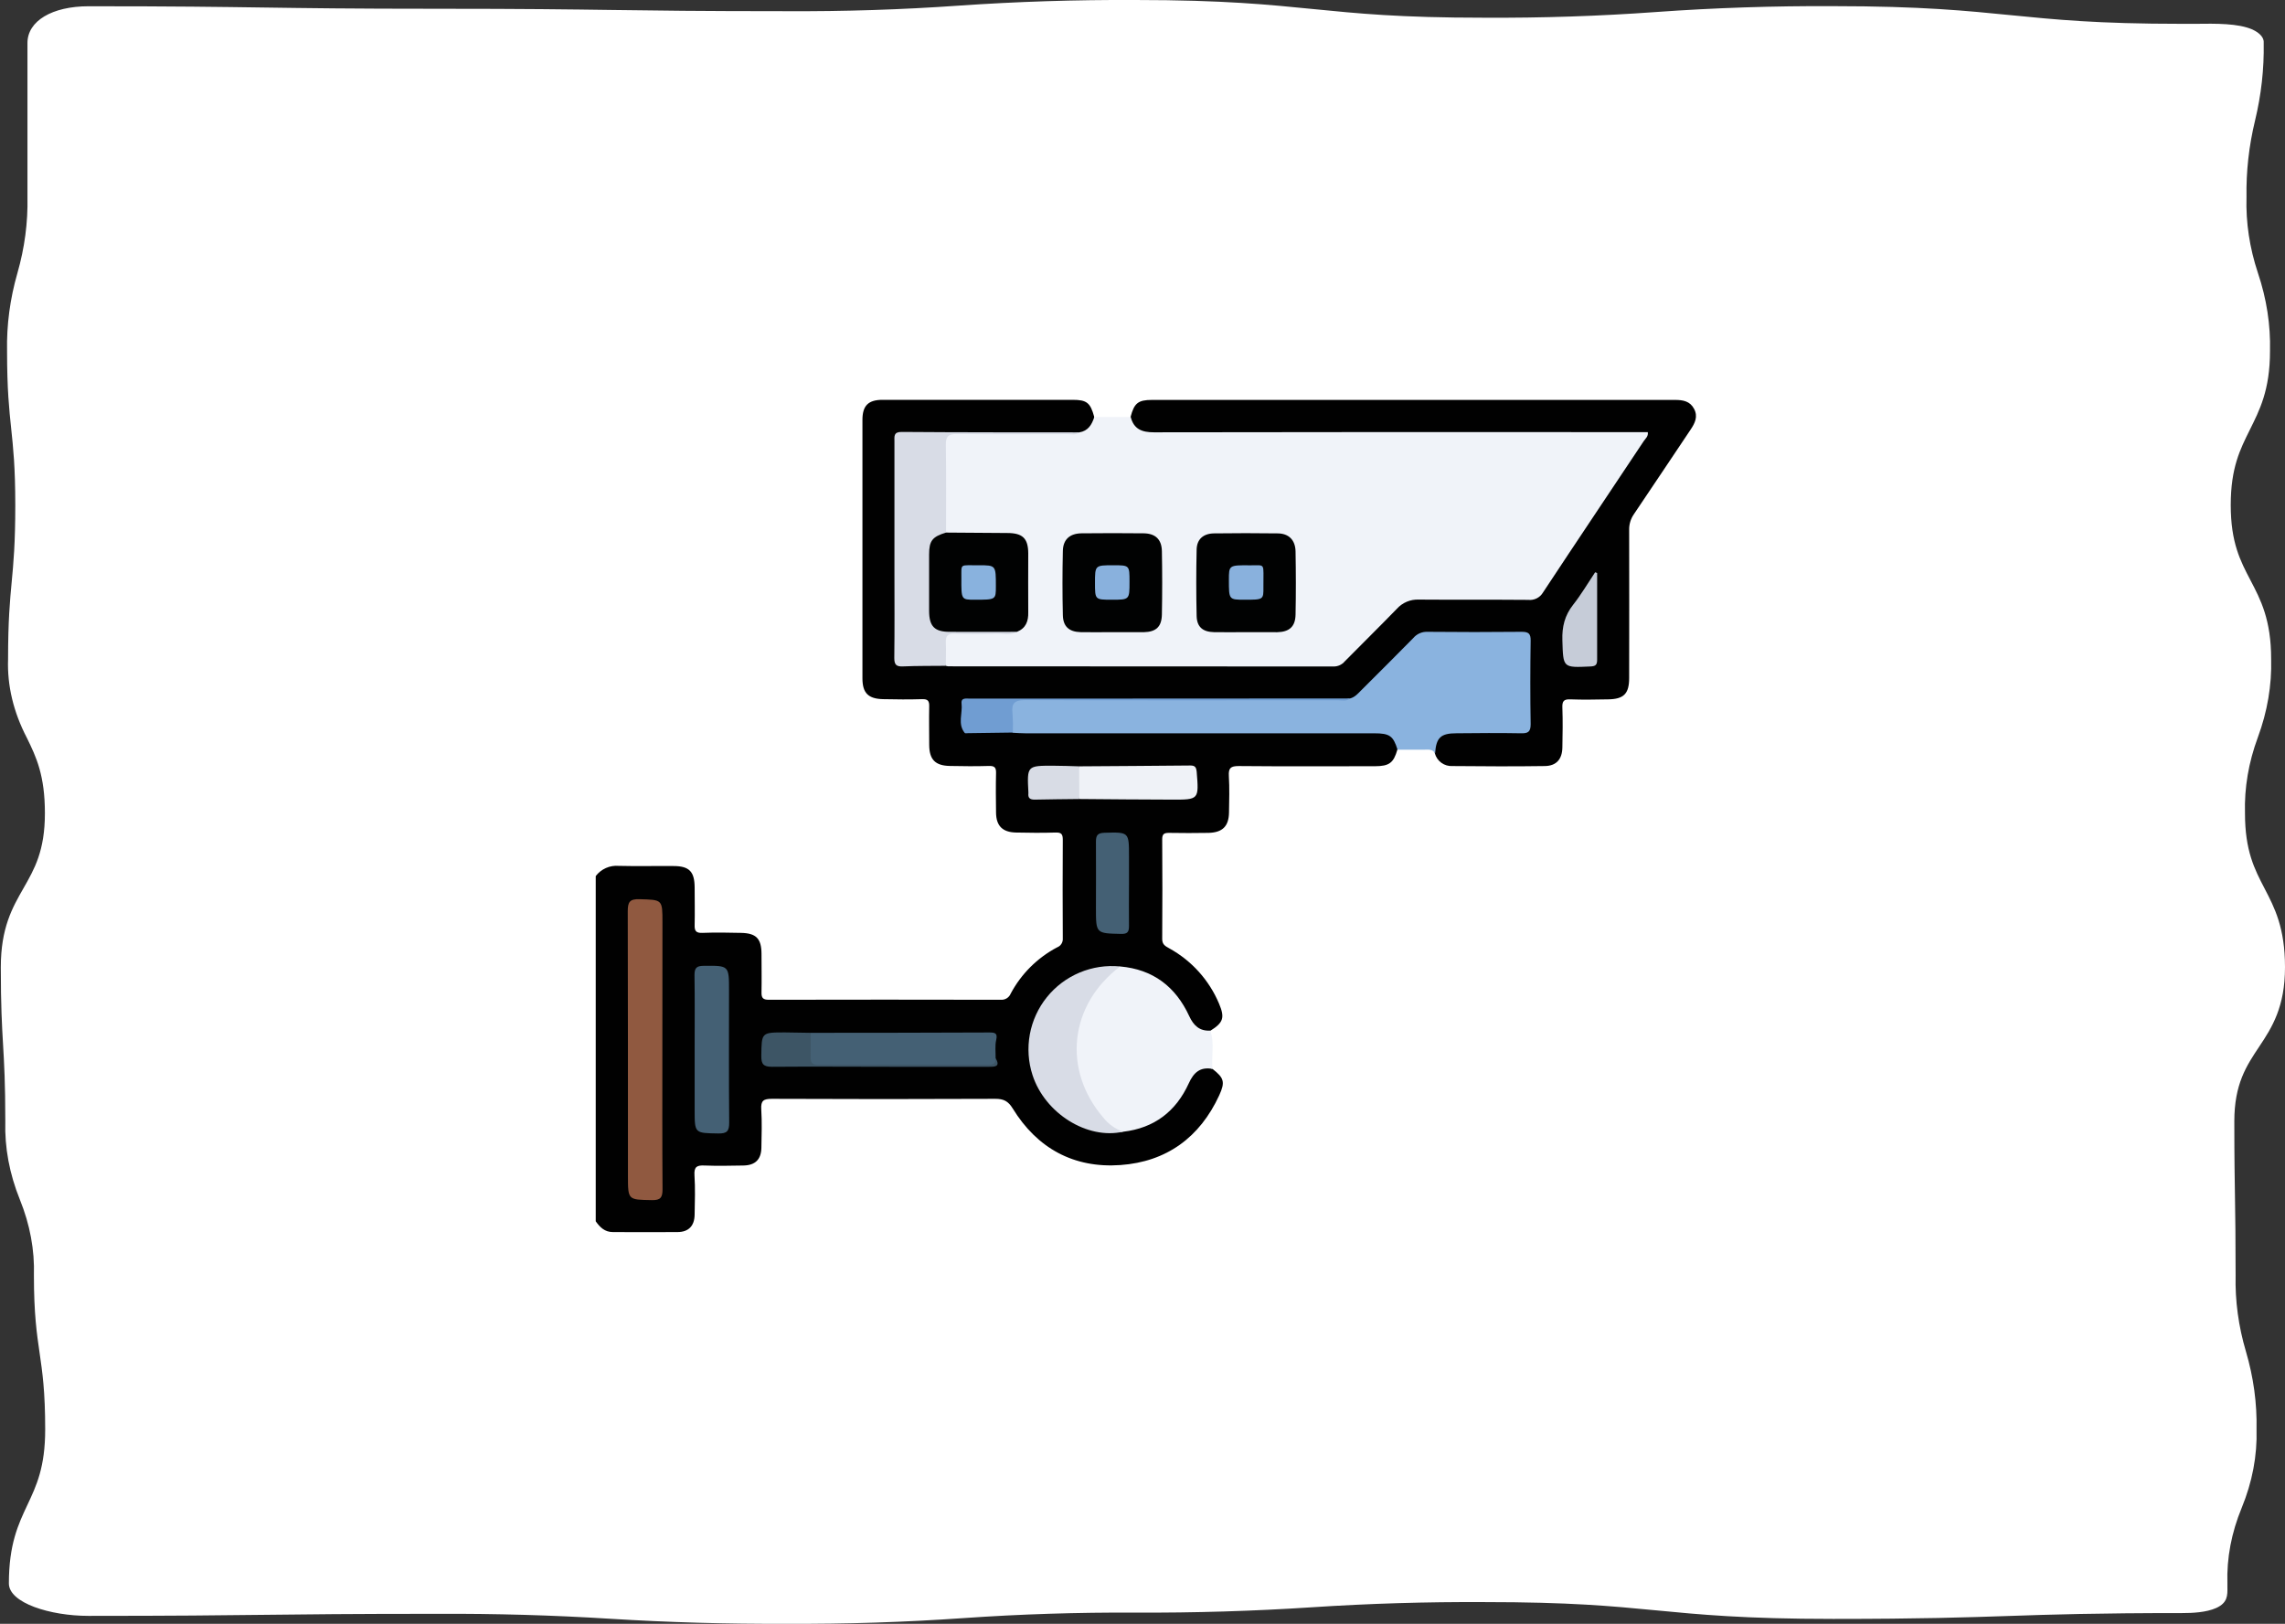 <svg width="280" height="199" viewBox="0 0 280 199" fill="none" xmlns="http://www.w3.org/2000/svg">
<rect x="0" y="0" width="280" height="199" fill="#333333" stroke="none"/>
<g clip-path="url(#clip0_289_73)">
<path d="M280 118.532C280 113.705 278.73 111.254 277.495 108.881C276.26 106.509 275.096 104.267 275.096 99.655C275.009 96.54 275.538 93.428 276.676 90.356C277.843 87.19 278.388 83.984 278.303 80.775C278.303 75.948 277.015 73.494 275.775 71.122C274.534 68.749 273.351 66.51 273.351 61.897C273.351 57.285 274.522 55.04 275.693 52.668C276.863 50.296 278.162 47.844 278.162 43.02C278.241 39.818 277.746 36.618 276.682 33.452C275.658 30.37 275.19 27.256 275.283 24.14C275.23 21.018 275.577 17.898 276.325 14.794C277.089 11.629 277.445 8.447 277.39 5.263C277.422 4.959 277.315 4.655 277.075 4.371C276.836 4.087 276.468 3.828 275.997 3.611C274.241 2.851 271.566 2.886 268.974 2.92C268.441 2.92 267.903 2.92 267.364 2.92C256.899 2.92 251.813 2.39 246.429 1.861C241.044 1.331 235.519 0.754 224.598 0.754C217.348 0.718 210.104 0.958 202.943 1.472C195.977 1.976 188.928 2.21 181.873 2.171C171.409 2.171 166.323 1.641 160.938 1.112C155.554 0.582 150.023 -0 139.108 -0C131.86 -0.036 124.617 0.196 117.453 0.693C110.483 1.183 103.435 1.409 96.383 1.371C85.725 1.371 80.305 1.294 75.067 1.223C69.829 1.151 64.339 1.075 53.623 1.075C42.907 1.075 37.545 0.995 32.301 0.921C27.057 0.847 21.579 0.767 10.857 0.767C6.38 0.767 3.365 2.573 3.365 5.268C3.365 9.989 3.365 12.348 3.365 14.707C3.365 17.066 3.365 19.428 3.365 24.148C3.431 27.267 3.018 30.385 2.131 33.478C1.223 36.645 0.801 39.836 0.866 43.028C0.866 47.77 1.124 50.177 1.37 52.512C1.615 54.847 1.873 57.209 1.873 61.908C1.873 66.608 1.651 68.996 1.434 71.307C1.218 73.618 0.989 76.046 0.989 80.785C0.876 84.027 1.648 87.263 3.289 90.42C4.46 92.803 5.502 95.043 5.502 99.662C5.502 104.283 4.22 106.501 2.868 108.871C1.516 111.24 0.1 113.705 0.1 118.542C0.1 123.274 0.24 125.691 0.375 128.008C0.509 130.324 0.65 132.715 0.65 137.422C0.559 140.638 1.157 143.851 2.435 147.014C3.675 150.077 4.251 153.187 4.156 156.3C4.156 161.049 4.513 163.464 4.852 165.799C5.191 168.134 5.537 170.488 5.537 175.177C5.537 179.799 4.477 182.045 3.36 184.425C2.242 186.805 1.089 189.238 1.089 194.057C1.089 196.439 6.134 198.028 10.839 198.028C21.556 198.028 27.005 197.962 32.278 197.901C37.551 197.84 42.942 197.776 53.605 197.776C60.671 197.743 67.733 197.944 74.734 198.38C81.909 198.825 89.147 199.032 96.389 199C103.637 199.036 110.88 198.803 118.044 198.303C125.014 197.817 132.061 197.591 139.114 197.628C146.358 197.662 153.598 197.443 160.769 196.974C167.758 196.515 174.817 196.302 181.879 196.339C192.356 196.339 197.448 196.826 202.838 197.342C208.228 197.859 213.736 198.401 224.645 198.401C235.408 198.401 240.886 198.216 246.177 198.039C251.468 197.861 256.794 197.684 267.405 197.684C268.611 197.684 270.331 197.618 271.578 197.059C272.977 196.418 272.959 195.523 272.942 194.488C272.942 194.351 272.942 194.223 272.942 194.062C272.846 190.948 273.434 187.838 274.698 184.777C275.995 181.613 276.603 178.399 276.512 175.182C276.579 171.987 276.145 168.794 275.213 165.627C274.299 162.536 273.877 159.42 273.948 156.302C273.948 151.579 273.908 149.178 273.872 146.856C273.837 144.534 273.79 142.138 273.79 137.422C273.79 132.839 275.277 130.61 276.851 128.251C278.426 125.892 280 123.39 280 118.532Z" fill="white"/>
</g>
<path d="M148.577 130.995C149.985 132.098 150.153 132.593 149.404 134.227C147.025 139.399 142.939 142.375 137.3 142.779C131.585 143.187 127.094 140.731 124.095 135.843C123.536 134.937 122.976 134.659 121.952 134.663C112.83 134.705 103.707 134.705 94.585 134.663C93.571 134.663 93.219 134.881 93.283 135.938C93.381 137.509 93.328 139.101 93.3 140.668C93.272 142.101 92.54 142.814 91.083 142.836C89.506 142.86 87.915 142.899 86.349 142.836C85.41 142.79 85.033 142.976 85.1 144.023C85.205 145.636 85.146 147.263 85.118 148.883C85.093 150.249 84.368 150.991 83.006 150.991C80.377 151.019 77.727 150.991 75.112 150.991C74.095 150.991 73.524 150.407 73 149.673V107.365C73.325 106.936 73.754 106.596 74.246 106.378C74.739 106.159 75.279 106.068 75.816 106.114C78.054 106.171 80.292 106.114 82.531 106.135C84.466 106.135 85.11 106.821 85.121 108.757C85.121 110.292 85.156 111.828 85.121 113.36C85.096 114.087 85.293 114.354 86.061 114.326C87.637 114.266 89.228 114.287 90.798 114.326C92.67 114.361 93.3 115.029 93.314 116.887C93.314 118.465 93.346 120.05 93.314 121.617C93.297 122.302 93.508 122.523 94.201 122.523C103.678 122.502 113.157 122.502 122.638 122.523C122.894 122.542 123.15 122.479 123.368 122.343C123.585 122.207 123.754 122.006 123.849 121.768C125.134 119.356 127.112 117.383 129.529 116.104C129.749 116.021 129.937 115.87 130.064 115.672C130.19 115.475 130.25 115.241 130.233 115.007C130.212 110.977 130.205 106.947 130.233 102.913C130.233 102.232 130.061 102.007 129.357 102.028C127.735 102.077 126.109 102.067 124.486 102.028C122.864 101.989 122.075 101.23 122.054 99.604C122.033 97.977 122.015 96.361 122.054 94.744C122.075 94.041 121.85 93.848 121.164 93.869C119.587 93.915 117.996 93.904 116.427 93.869C114.607 93.841 113.878 93.096 113.864 91.301C113.864 89.723 113.829 88.138 113.864 86.568C113.882 85.886 113.688 85.661 112.988 85.683C111.408 85.732 109.821 85.718 108.247 85.683C106.4 85.651 105.682 84.938 105.682 83.135C105.682 72.578 105.682 62.019 105.682 51.46C105.682 49.703 106.407 49 108.145 49C115.914 49 123.68 49 131.444 49C133.165 49 133.616 49.351 134.084 51.091C134.084 52.496 133.654 52.953 131.933 53.287C125.271 53.322 118.609 53.287 111.946 53.35C110.053 53.367 110.014 53.392 110.014 55.237C110.014 63.201 110.014 71.165 110.014 79.129C110.014 81.125 110.063 81.157 112.091 81.171C113.319 81.171 114.554 81.129 115.772 81.203C131.037 81.186 146.302 81.194 161.567 81.227C163.327 81.227 164.661 80.781 165.847 79.47C167.371 77.777 169.088 76.262 170.651 74.608C171.138 74.073 171.738 73.654 172.408 73.381C173.078 73.109 173.8 72.988 174.522 73.03C178.513 73.09 182.508 73.03 186.488 73.072C187.052 73.114 187.615 72.996 188.114 72.731C188.612 72.466 189.025 72.065 189.304 71.575C192.985 65.974 196.73 60.412 200.45 54.836C200.707 54.45 201.245 54.042 200.999 53.585C200.753 53.129 200.116 53.336 199.651 53.336C182.321 53.336 164.994 53.336 147.669 53.336C145.385 53.336 143.093 53.399 140.823 53.301C139.204 53.234 138.539 52.538 138.539 51.101C138.983 49.401 139.461 49.011 141.172 49.011C162.523 49.011 183.884 49.011 205.254 49.011C206.232 49.011 207.088 49.158 207.591 50.107C208.094 51.056 207.693 51.864 207.158 52.658C204.842 56.105 202.548 59.566 200.221 63.005C199.824 63.573 199.618 64.252 199.634 64.945C199.658 70.988 199.634 77.032 199.634 83.075C199.634 85.015 198.99 85.679 197.05 85.707C195.516 85.732 193.978 85.767 192.447 85.707C191.602 85.665 191.419 85.953 191.451 86.737C191.511 88.356 191.482 89.976 191.451 91.596C191.433 93.022 190.729 93.859 189.311 93.88C185.538 93.936 181.765 93.915 177.992 93.88C177.504 93.91 177.021 93.769 176.625 93.483C176.229 93.196 175.945 92.782 175.821 92.309C175.49 90.552 176.25 89.576 178.218 89.435C180.185 89.294 182.089 89.4 184.011 89.386C187.555 89.358 187.104 89.716 187.132 86.319C187.132 84.042 187.132 81.751 187.132 79.484C187.132 77.882 187.041 77.798 185.394 77.791C182.191 77.791 178.985 77.823 175.782 77.773C175.237 77.752 174.693 77.851 174.191 78.063C173.688 78.276 173.239 78.597 172.875 79.003C170.985 80.957 169.042 82.868 167.11 84.772C166.579 85.299 166.054 85.827 165.238 85.904C152.184 85.957 139.131 85.904 126.077 85.928C124.018 85.928 121.963 85.981 119.904 85.985C118.369 85.985 117.528 87.552 118.299 88.894C118.57 89.361 119.031 89.323 119.457 89.337C120.991 89.382 122.522 89.309 124.057 89.375C129.688 89.305 135.287 89.354 140.904 89.347C149.677 89.347 158.452 89.347 167.23 89.347C168.11 89.347 169.007 89.294 169.82 89.699C170.707 90.134 171.52 90.668 171.228 91.884C170.767 93.486 170.236 93.897 168.497 93.901C162.929 93.901 157.365 93.933 151.797 93.88C150.808 93.88 150.523 94.119 150.583 95.103C150.671 96.585 150.625 98.075 150.601 99.565C150.576 101.259 149.809 102.024 148.098 102.07C146.479 102.098 144.858 102.098 143.234 102.07C142.615 102.07 142.411 102.235 142.414 102.875C142.439 106.944 142.446 111.012 142.414 115.081C142.414 115.766 142.808 115.953 143.273 116.216C146.018 117.727 148.171 120.119 149.383 123.005C150.108 124.723 149.911 125.327 148.292 126.335C147.081 126.687 146.219 126.293 145.539 124.884C144.933 123.577 144.082 122.396 143.034 121.406C141.454 119.871 139.382 118.944 137.184 118.788C133.686 118.5 130.849 119.765 128.59 122.414C124.11 127.685 126.774 136.29 133.464 138.096C134.766 138.447 136.093 138.837 137.473 138.447C141.249 137.93 143.85 135.861 145.501 132.474C146.388 130.689 146.965 130.446 148.577 130.995Z" fill="#010101"/>
<path d="M132.25 52.988C133.337 52.819 133.798 52.039 134.094 51.101H138.557C138.93 52.601 139.943 52.984 141.408 52.981C161.117 52.948 180.817 52.941 200.51 52.96H201.918C201.999 53.49 201.633 53.743 201.428 54.049C197.314 60.237 193.172 66.403 189.082 72.601C188.901 72.913 188.633 73.166 188.31 73.328C187.988 73.49 187.625 73.555 187.266 73.515C182.793 73.476 178.316 73.515 173.839 73.48C173.34 73.46 172.842 73.551 172.382 73.745C171.921 73.94 171.509 74.233 171.175 74.604C169.063 76.782 166.91 78.894 164.787 81.048C164.622 81.246 164.415 81.406 164.18 81.515C163.946 81.624 163.691 81.681 163.432 81.68C147.679 81.662 131.927 81.655 116.177 81.659C116.089 81.649 116.003 81.63 115.92 81.603C115.216 80.51 115.48 79.323 115.631 78.174C115.733 77.404 116.405 77.309 117.039 77.302C118.964 77.271 120.886 77.302 122.807 77.302C123.33 77.358 123.858 77.279 124.342 77.074C124.711 76.923 125.023 76.659 125.234 76.32C125.444 75.981 125.542 75.585 125.514 75.187C125.542 72.689 125.559 70.194 125.514 67.696C125.486 66.35 124.873 65.788 123.402 65.732C121.473 65.655 119.531 65.732 117.609 65.697C116.965 65.697 116.275 65.802 115.758 65.243C115.55 64.806 115.46 64.321 115.497 63.838C115.497 60.816 115.469 57.795 115.497 54.776C115.497 53.192 115.642 53.093 117.257 53.093C121.771 53.093 126.288 53.093 130.807 53.093C131.29 53.142 131.779 53.107 132.25 52.988Z" fill="#F0F3F9"/>
<path d="M165.438 85.595C166.023 85.444 166.396 85.004 166.793 84.604C168.93 82.468 171.077 80.342 173.188 78.188C173.395 77.942 173.656 77.746 173.949 77.615C174.243 77.483 174.563 77.42 174.885 77.429C178.737 77.469 182.591 77.469 186.446 77.429C187.284 77.429 187.579 77.626 187.565 78.515C187.512 81.927 187.505 85.338 187.565 88.747C187.565 89.73 187.213 89.882 186.354 89.864C183.729 89.815 181.1 89.836 178.471 89.864C176.532 89.864 175.986 90.405 175.856 92.323C175.532 91.768 174.99 91.874 174.487 91.877H171.253C170.725 90.184 170.288 89.867 168.391 89.867H125.679C125.158 89.867 124.623 89.825 124.109 89.801C123.384 88.719 123.655 87.534 123.786 86.375C123.793 86.276 123.82 86.179 123.867 86.091C123.913 86.002 123.977 85.925 124.054 85.862C124.132 85.799 124.221 85.753 124.317 85.727C124.413 85.7 124.514 85.694 124.613 85.707C124.965 85.707 125.317 85.707 125.669 85.707C138.449 85.707 151.228 85.707 164.006 85.707C164.486 85.749 164.97 85.711 165.438 85.595Z" fill="#8AB3DF"/>
<path d="M137.255 118.44C141.292 118.792 144.061 120.921 145.726 124.526C146.261 125.682 146.99 126.381 148.316 126.304C148.855 127.843 148.419 129.435 148.577 130.995C147.088 130.724 146.286 131.409 145.677 132.752C144.111 136.191 141.453 138.254 137.621 138.697C136.484 138.9 135.833 138.085 135.189 137.425C133.998 136.197 133.069 134.742 132.457 133.146C131.846 131.55 131.564 129.847 131.63 128.139C131.696 126.432 132.107 124.755 132.84 123.211C133.573 121.666 134.611 120.286 135.893 119.154C136.294 118.827 136.758 118.585 137.255 118.44Z" fill="#F0F3F9"/>
<path d="M132.25 52.988C131.838 53.36 131.332 53.202 130.867 53.202C126.316 53.202 121.766 53.244 117.215 53.185C116.159 53.185 115.888 53.536 115.902 54.53C115.959 58.114 115.927 61.695 115.927 65.279C114.276 66.361 114.097 67.981 114.188 69.766C114.276 71.378 114.188 73.002 114.217 74.618C114.255 76.434 114.794 76.975 116.585 76.997C118.697 77.025 120.809 76.997 122.896 77.014C123.494 77.014 124.141 76.898 124.617 77.432C123.804 77.914 122.917 77.64 122.065 77.664C120.362 77.709 118.658 77.709 116.955 77.664C116.142 77.64 115.871 77.938 115.899 78.718C115.948 79.674 115.899 80.637 115.899 81.596C114.139 81.614 112.379 81.596 110.641 81.67C109.835 81.705 109.585 81.462 109.585 80.644C109.631 77.095 109.603 73.546 109.603 69.997C109.603 64.699 109.603 59.398 109.603 54.095C109.603 53.476 109.483 52.928 110.486 52.935C117.771 52.991 125.011 52.981 132.25 52.988Z" fill="#D8DCE6"/>
<path d="M81.165 128.665C81.165 134.357 81.144 140.045 81.186 145.738C81.186 146.739 80.961 147.097 79.888 147.076C76.949 147.024 76.949 147.076 76.949 144.111C76.949 133.299 76.949 122.488 76.924 111.676C76.924 110.548 77.16 110.162 78.36 110.197C81.176 110.281 81.176 110.215 81.176 113.04L81.165 128.665Z" fill="#905940"/>
<path d="M137.255 118.44C131.043 123.138 130.152 131.089 135.199 136.968C135.825 137.762 136.665 138.36 137.621 138.693C133.235 139.691 128.044 136.444 126.524 131.754C126 130.141 125.888 128.423 126.195 126.755C126.503 125.088 127.221 123.523 128.286 122.202C129.351 120.881 130.728 119.846 132.294 119.189C133.86 118.532 135.564 118.275 137.255 118.44Z" fill="#D8DCE6"/>
<path d="M99.336 126.574C106.631 126.574 113.924 126.56 121.217 126.532C121.921 126.532 122.273 126.599 122.068 127.467C121.91 128.17 122.012 128.943 122.002 129.684C122.206 130.239 122.156 130.64 121.424 130.629H100.554C99.118 130.629 98.956 130.503 98.928 129.094C98.91 128.24 98.717 127.333 99.336 126.574Z" fill="#446074"/>
<path d="M85.121 128.553C85.121 125.531 85.149 122.506 85.103 119.484C85.103 118.623 85.36 118.37 86.223 118.363C89.334 118.335 89.334 118.304 89.334 121.42C89.334 126.807 89.306 132.197 89.355 137.583C89.355 138.62 89.084 138.925 88.035 138.908C85.121 138.862 85.121 138.908 85.121 136.044V128.553Z" fill="#446074"/>
<path d="M132.236 93.915C136.783 93.883 141.33 93.859 145.877 93.813C146.451 93.813 146.581 94.041 146.641 94.586C146.916 98.001 146.93 98.008 143.537 97.994C139.775 97.994 136.012 97.945 132.254 97.92C131.944 97.299 131.782 96.614 131.779 95.92C131.776 95.225 131.932 94.54 132.236 93.915Z" fill="#EFF2F7"/>
<path d="M138.346 108.363C138.346 110.074 138.321 111.782 138.346 113.489C138.346 114.217 138.156 114.47 137.378 114.452C134.295 114.382 134.295 114.41 134.295 111.29C134.295 108.574 134.316 105.858 134.295 103.142C134.295 102.369 134.503 102.088 135.33 102.056C138.346 101.975 138.346 101.947 138.346 104.958V108.363Z" fill="#446074"/>
<path d="M165.439 85.595C164.981 85.995 164.429 85.82 163.922 85.82C151.16 85.82 138.399 85.848 125.637 85.799C124.349 85.799 123.916 86.15 124.071 87.415C124.129 88.201 124.143 88.989 124.113 89.776L118.598 89.85C118.465 89.85 118.267 89.892 118.215 89.822C117.317 88.715 117.972 87.425 117.828 86.224C117.736 85.461 118.415 85.619 118.862 85.616C121.013 85.616 123.159 85.616 125.31 85.616L165.439 85.595Z" fill="#709DD2"/>
<path d="M195.71 70.226C195.71 73.772 195.71 77.313 195.71 80.855C195.71 81.491 195.513 81.646 194.89 81.677C191.483 81.835 191.557 81.853 191.451 78.469C191.398 76.814 191.736 75.423 192.771 74.112C193.76 72.858 194.576 71.466 195.467 70.131L195.71 70.226Z" fill="#C6CCD8"/>
<path d="M99.336 126.574C99.336 127.579 99.361 128.584 99.336 129.586C99.311 130.264 99.579 130.506 100.258 130.506C107.213 130.492 114.169 130.492 121.129 130.506C121.741 130.506 122.03 130.292 122.012 129.684C122.61 130.738 121.924 130.738 121.174 130.738H109.208C104.337 130.738 99.47 130.696 94.599 130.738C93.543 130.738 93.275 130.404 93.29 129.396C93.328 126.525 93.29 126.522 96.2 126.525C97.249 126.546 98.284 126.564 99.336 126.574Z" fill="#3D5565"/>
<path d="M132.236 93.915C132.236 95.25 132.242 96.585 132.253 97.921C130.423 97.942 128.597 97.956 126.77 97.995C126.207 97.995 125.957 97.791 126.017 97.232C126.02 97.189 126.02 97.145 126.017 97.102C125.848 93.838 125.848 93.831 129.107 93.841C130.149 93.841 131.19 93.887 132.236 93.915Z" fill="#D8DCE5"/>
<path d="M136.231 77.471C134.96 77.471 133.686 77.499 132.416 77.471C131.008 77.432 130.272 76.793 130.241 75.391C130.177 72.766 130.181 70.138 130.241 67.513C130.269 66.108 131.099 65.377 132.521 65.359C135.067 65.331 137.61 65.331 140.151 65.359C141.587 65.38 142.351 66.108 142.376 67.549C142.425 70.125 142.425 72.709 142.376 75.3C142.351 76.803 141.672 77.436 140.179 77.475C138.863 77.471 137.547 77.471 136.231 77.471Z" fill="#010202"/>
<path d="M124.617 77.432C121.864 77.432 119.109 77.45 116.353 77.432C114.519 77.432 113.861 76.758 113.851 74.888C113.851 72.572 113.851 70.257 113.851 67.945C113.851 66.269 114.255 65.77 115.927 65.268C118.421 65.284 120.918 65.302 123.417 65.321C125.306 65.321 125.986 65.971 126 67.798C126 70.205 125.979 72.612 126 75.015C126.031 76.139 125.708 76.99 124.617 77.432Z" fill="#010202"/>
<path d="M152.695 77.471C151.378 77.471 150.062 77.499 148.746 77.471C147.377 77.436 146.669 76.828 146.634 75.493C146.573 72.781 146.573 70.067 146.634 67.352C146.662 66.08 147.454 65.384 148.774 65.367C151.355 65.332 153.942 65.332 156.534 65.367C157.921 65.367 158.727 66.171 158.755 67.584C158.801 70.166 158.808 72.752 158.755 75.335C158.723 76.8 157.991 77.443 156.503 77.478C155.236 77.471 153.965 77.471 152.695 77.471Z" fill="#010202"/>
<path d="M136.424 69.273C138.409 69.273 138.409 69.273 138.409 71.294C138.409 73.497 138.409 73.497 136.245 73.497C134.179 73.497 134.179 73.497 134.179 71.438C134.179 69.273 134.179 69.273 136.424 69.273Z" fill="#89B1DD"/>
<path d="M119.96 69.274C122.033 69.274 122.033 69.274 122.033 71.853C122.033 73.497 122.033 73.497 119.436 73.497C117.803 73.497 117.789 73.497 117.806 70.873C117.82 68.968 117.549 69.309 119.96 69.274Z" fill="#89B2DE"/>
<path d="M152.536 73.497C150.586 73.497 150.586 73.497 150.586 71.08C150.586 69.274 150.586 69.253 153.18 69.281C155.141 69.302 154.789 68.88 154.817 71.916C154.834 73.497 154.82 73.497 152.536 73.497Z" fill="#89B1DD"/>
<defs>
<clipPath id="clip0_289_73">
<rect width="280" height="199" fill="white"/>
</clipPath>
</defs>
</svg>
